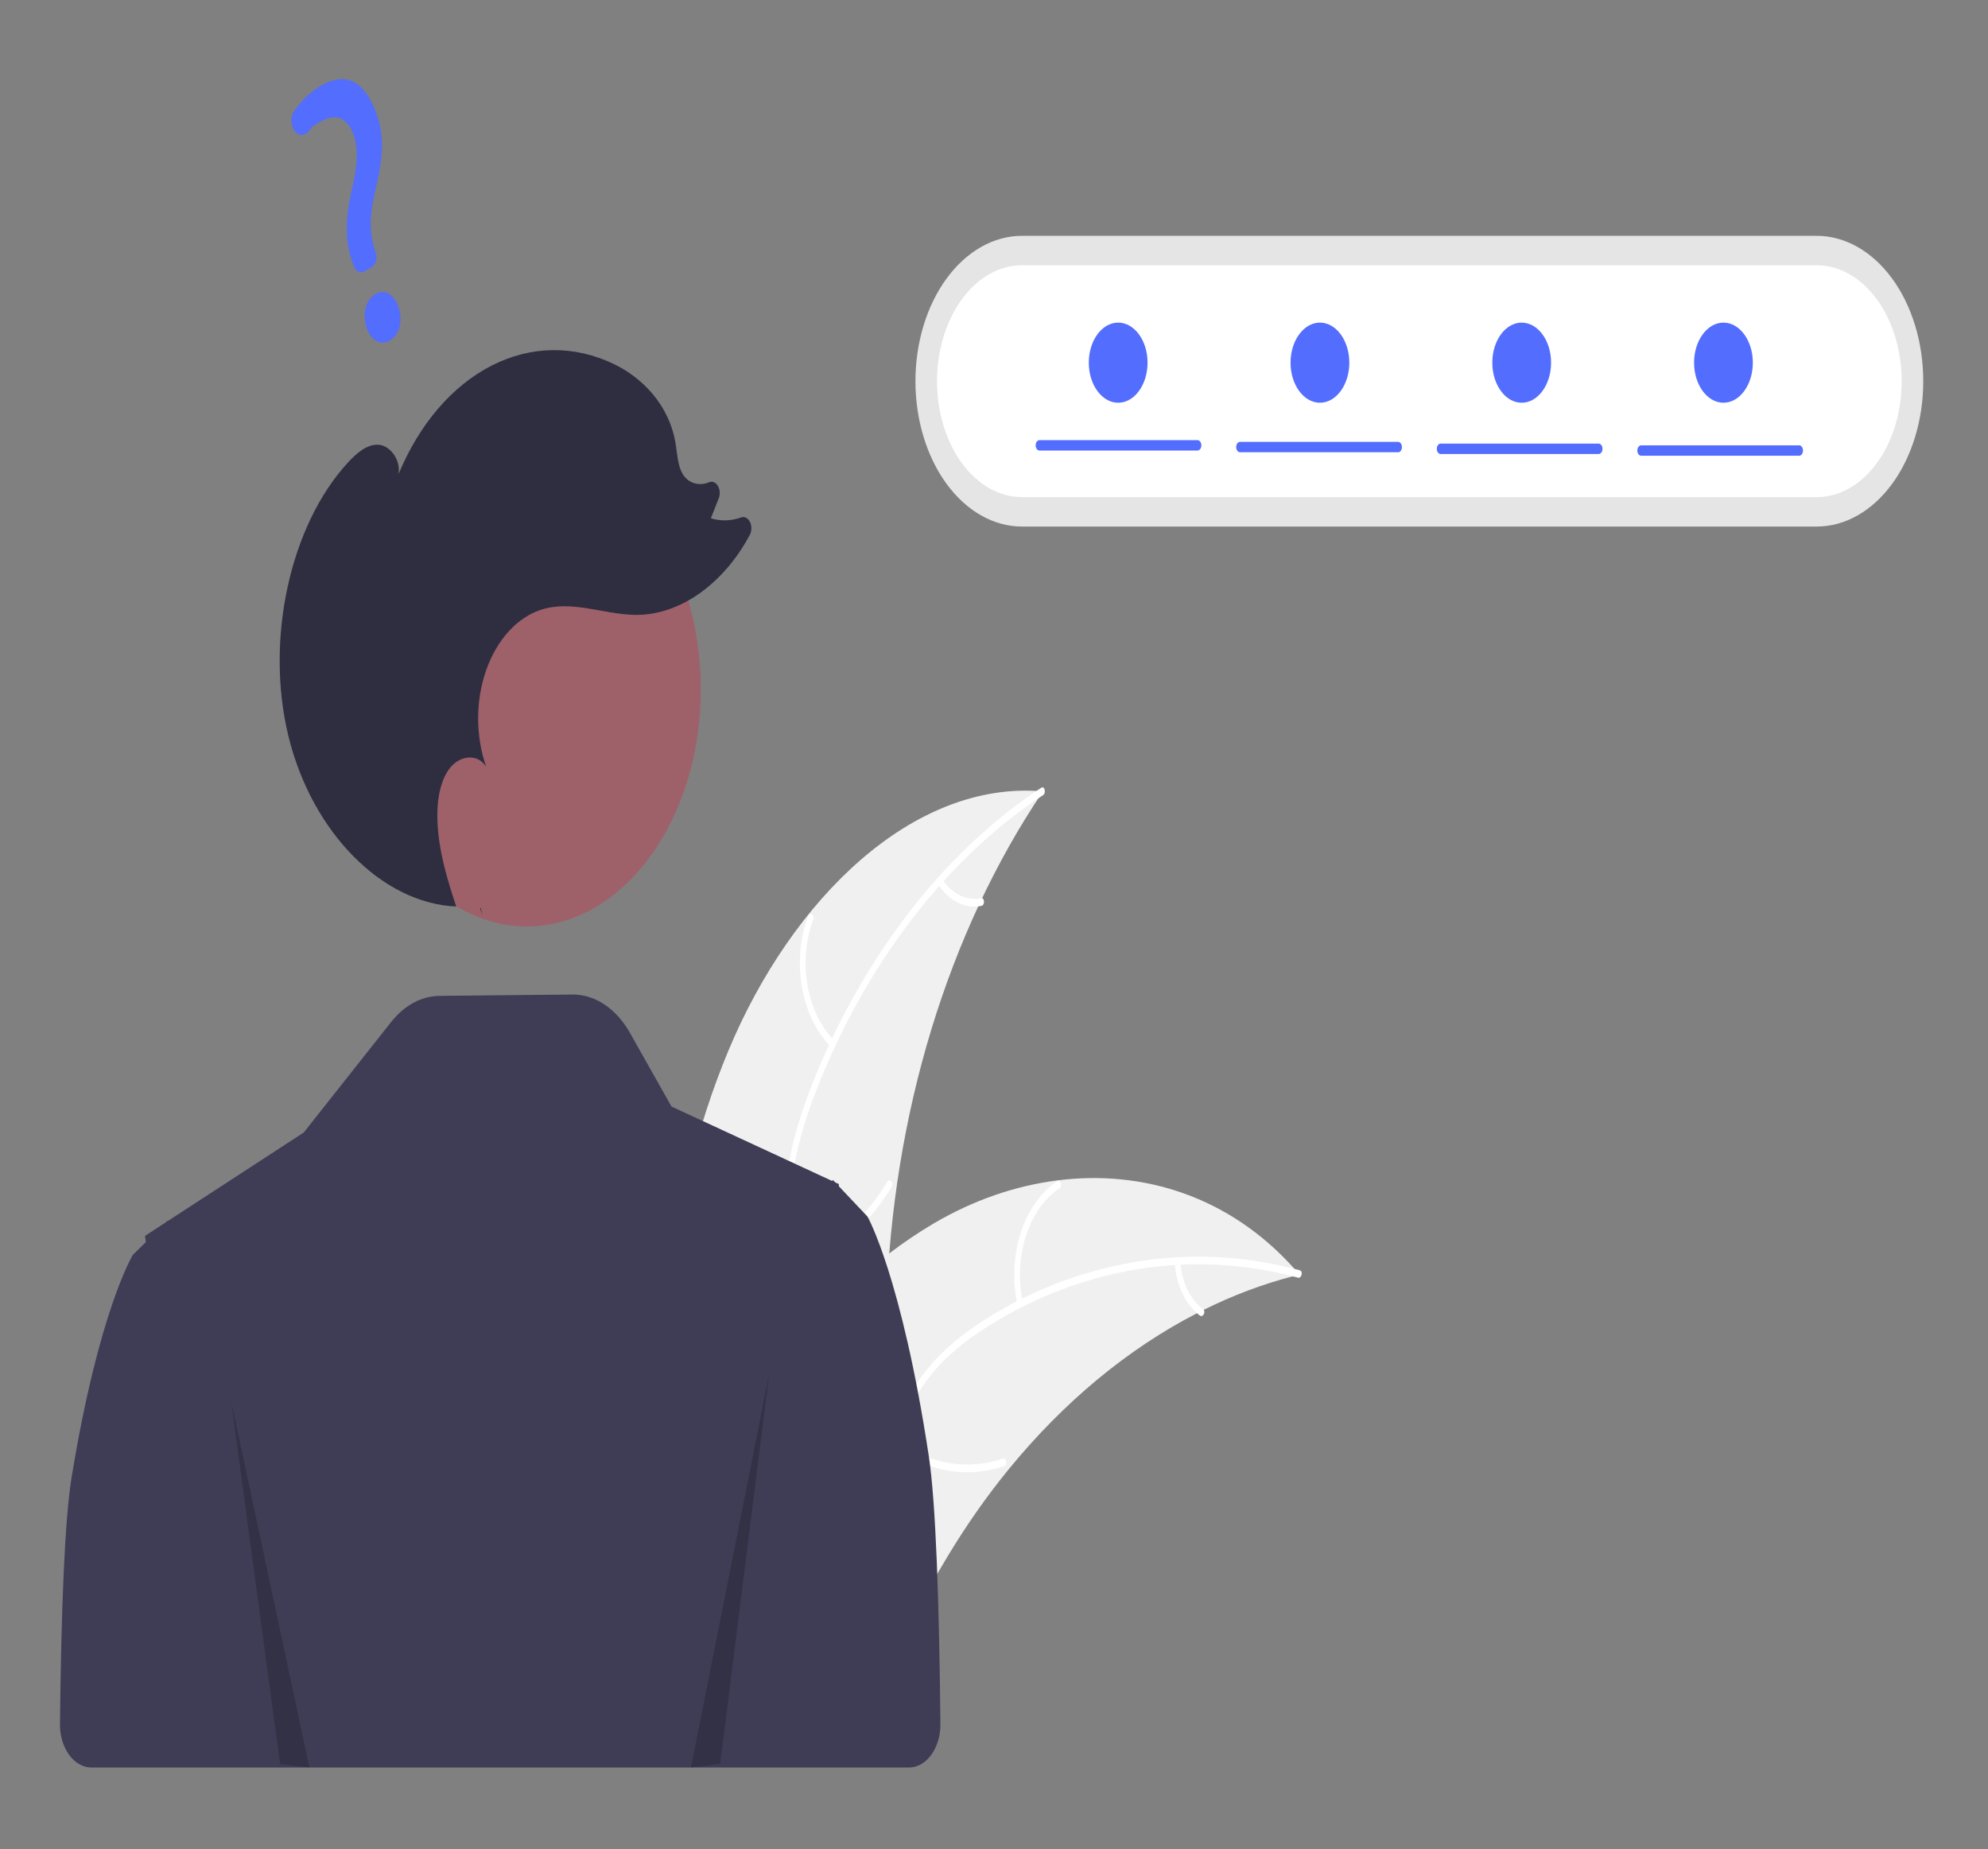 <svg width="829" height="771" viewBox="0 0 829 771" fill="none" xmlns="http://www.w3.org/2000/svg">
<rect x="0" y="0" width="829" height="771" fill="#808080" stroke="none"/>
<g clip-path="url(#clip0_21_188)">
<path d="M303.71 438.158C330.338 374.296 381.131 325.261 434.9 329.985C395.239 388.787 372.111 464.82 369.61 544.632C368.727 575.417 370.096 609.783 355.103 632.834C345.775 647.177 331.516 654.124 317.497 655.581C303.476 657.038 289.459 653.584 275.626 650.146L272.271 651.55C270.993 578.111 277.082 502.02 303.71 438.158Z" fill="#F0F0F0"/>
<path d="M434.98 331.522C395.219 357.619 361.315 401.203 340.502 454.356C336.003 465.848 332.172 478.039 330.501 490.93C328.829 503.825 329.997 516.101 333.227 528.35C336.181 539.547 340.153 550.535 341.059 562.516C342.013 575.145 338.605 586.953 332.47 596.325C324.964 607.791 314.883 614.897 304.848 621.378C293.705 628.575 282.048 635.809 274.156 649.24C273.2 650.867 271.404 648.749 272.359 647.124C286.089 623.756 309.593 619.364 325.891 600.54C333.496 591.756 339.205 579.795 338.845 565.779C338.53 553.523 334.441 542.188 331.378 530.886C328.163 519.018 326.559 507.085 327.712 494.432C328.892 481.489 332.381 469.068 336.646 457.47C346.263 431.313 359.425 407.299 374.502 386.541C391.83 362.68 412.024 343.036 434.211 328.459C435.585 327.557 436.345 330.627 434.98 331.522Z" fill="white"/>
<path d="M346.599 436.592C340.503 430.516 336.191 421.683 334.431 411.671C332.671 401.66 333.579 391.121 336.992 381.938C337.688 380.083 339.834 381.469 339.138 383.326C335.948 391.87 335.103 401.687 336.756 411.005C338.409 420.323 342.45 428.529 348.151 434.141C349.388 435.363 347.83 437.807 346.599 436.592Z" fill="white"/>
<path d="M331.181 522.941C346.455 519.898 360.327 509.118 370.03 492.751C370.991 491.128 372.787 493.246 371.828 494.867C361.707 511.873 347.255 523.051 331.355 526.17C329.84 526.466 329.674 523.235 331.181 522.941V522.941Z" fill="white"/>
<path d="M393.003 366.664C395.002 369.685 397.521 371.982 400.332 373.348C403.143 374.715 406.159 375.108 409.109 374.492C410.621 374.17 410.785 377.401 409.283 377.721C406.021 378.38 402.691 377.941 399.582 376.44C396.474 374.94 393.682 372.425 391.452 369.114C391.222 368.826 391.082 368.43 391.059 368.006C391.036 367.582 391.132 367.162 391.329 366.831C391.535 366.508 391.827 366.309 392.141 366.278C392.454 366.247 392.764 366.385 393.003 366.664Z" fill="white"/>
<path d="M541.884 531.446C540.944 531.683 540.004 531.921 539.056 532.183C526.43 535.467 514.021 540.143 501.951 546.167C501.013 546.612 500.066 547.083 499.139 547.564C470.173 562.498 443.493 584.635 420.454 612.848C411.294 624.086 402.775 636.258 394.969 649.258C384.19 667.213 373.551 687.85 359.465 699.557C358.006 700.8 356.491 701.92 354.93 702.908L273.788 657.022C273.642 656.792 273.487 656.586 273.34 656.355L270.039 654.725C270.407 654.016 270.8 653.292 271.169 652.583C271.381 652.17 271.611 651.768 271.824 651.356C271.971 651.084 272.119 650.813 272.241 650.556C272.29 650.466 272.339 650.375 272.38 650.31C272.502 650.053 272.635 649.832 272.749 649.601C274.938 645.544 277.151 641.5 279.39 637.471C279.397 637.446 279.397 637.446 279.423 637.431C296.536 606.787 315.676 577.823 337.432 553.74C338.087 553.015 338.748 552.265 339.44 551.562C349.291 540.781 359.772 531.115 370.777 522.662C376.815 518.059 383.019 513.877 389.367 510.129C405.781 500.491 423.206 494.432 441.002 492.175C476.478 487.684 512.613 498.711 539.822 529.096C540.518 529.874 541.196 530.642 541.884 531.446Z" fill="#F0F0F0"/>
<path d="M541.275 532.747C498.003 520.945 451.686 527.915 411.595 553.271C402.928 558.753 394.485 565.343 387.458 574.263C380.428 583.188 375.94 593.948 373.11 606.379C370.524 617.744 368.843 629.778 364.275 640.087C359.461 650.955 351.525 657.585 342.488 660.032C331.43 663.026 320.244 660.424 309.369 657.362C297.294 653.962 284.792 650.17 272.56 654.416C271.078 654.93 270.579 651.765 272.059 651.251C293.341 643.864 314.047 659.649 335.373 657.997C345.324 657.226 355.165 652.362 361.067 640.876C366.228 630.832 367.968 618.425 370.514 606.887C373.188 594.771 377.177 583.927 383.685 574.771C390.343 565.405 398.614 558.352 407.141 552.592C426.371 539.601 447.484 531.231 468.69 527.033C493.062 522.205 517.861 523.096 542.014 529.669C543.508 530.077 542.76 533.152 541.275 532.747V532.747Z" fill="white"/>
<path d="M424.308 544.092C422.124 534.237 422.581 523.644 425.597 514.206C428.613 504.768 433.992 497.099 440.773 492.568C442.147 491.658 443.249 494.527 441.873 495.438C435.553 499.641 430.543 506.786 427.748 515.582C424.953 524.379 424.556 534.248 426.629 543.409C427.078 545.4 424.754 546.072 424.308 544.092Z" fill="white"/>
<path d="M373.865 600.381C387.404 610.489 403.241 613.269 418.216 608.165C419.7 607.658 420.199 610.823 418.717 611.33C403.126 616.601 386.65 613.663 372.578 603.102C371.237 602.094 372.532 599.379 373.865 600.381Z" fill="white"/>
<path d="M492.24 526.348C492.502 530.402 493.498 534.303 495.139 537.701C496.78 541.1 499.015 543.889 501.642 545.819C502.992 546.804 501.696 549.518 500.355 548.54C497.46 546.389 494.995 543.305 493.175 539.555C491.356 535.806 490.238 531.506 489.918 527.032C489.862 526.613 489.925 526.182 490.094 525.824C490.263 525.467 490.526 525.211 490.828 525.108C491.136 525.019 491.457 525.1 491.721 525.332C491.985 525.565 492.172 525.93 492.24 526.348Z" fill="white"/>
<path d="M387.314 607.149C375.95 532.238 361.745 507.262 361.745 507.262L356.318 501.525L349.793 494.614L349.824 493.726L348.276 493.008L347.913 492.623L347.317 491.999L347.221 492.14L347.019 492.425L317.488 478.74L280.024 461.391L262.676 430.648C259.85 425.641 256.213 421.594 252.048 418.824C247.883 416.055 243.305 414.638 238.672 414.685L183.267 415.244C175.775 415.319 168.575 419.213 163.083 426.159L126.666 472.212L69.921 509.16L69.826 509.03L69.23 509.61L60.462 515.326L60.824 517.893L55.398 523.232C55.398 523.232 41.193 546.471 29.829 616.175C26.938 633.911 25.515 671.957 25.002 718.839C24.976 721.211 25.296 723.566 25.944 725.767C26.591 727.969 27.554 729.973 28.774 731.662C29.995 733.352 31.45 734.694 33.055 735.611C34.66 736.527 36.382 736.999 38.122 737H341.206V737H379.034C380.773 736.999 382.494 736.527 384.097 735.612C385.701 734.696 387.155 733.356 388.376 731.668C389.597 729.98 390.559 727.979 391.208 725.78C391.857 723.581 392.178 721.228 392.155 718.858C391.653 667.842 390.231 626.383 387.314 607.149Z" fill="#3F3D56"/>
<path d="M426.201 98.329C414.409 98.329 403.1 104.715 394.762 116.083C386.424 127.45 381.74 142.868 381.74 158.945C381.74 175.021 386.424 190.439 394.762 201.807C403.1 213.174 414.409 219.561 426.201 219.561H757.539C769.331 219.561 780.64 213.174 788.978 201.807C797.316 190.439 802 175.021 802 158.945C802 142.868 797.316 127.45 788.978 116.083C780.64 104.715 769.331 98.329 757.539 98.329H426.201Z" fill="#E5E5E5"/>
<path d="M426.2 110.596C416.795 110.596 407.775 115.69 401.125 124.757C394.474 133.824 390.738 146.122 390.738 158.945C390.738 171.768 394.474 184.065 401.125 193.132C407.775 202.199 416.795 207.293 426.2 207.293H757.539C766.945 207.293 775.965 202.199 782.615 193.132C789.266 184.065 793.002 171.768 793.002 158.945C793.002 146.122 789.266 133.824 782.615 124.757C775.965 115.69 766.945 110.596 757.539 110.596H426.2Z" fill="white"/>
<path d="M219.67 386.307C259.758 386.307 292.256 342.001 292.256 287.346C292.256 232.691 259.758 188.385 219.67 188.385C179.582 188.385 147.084 232.691 147.084 287.346C147.084 342.001 179.582 386.307 219.67 386.307Z" fill="#9E616A"/>
<path d="M201.101 381.462C200.791 380.531 200.482 379.597 200.173 378.659C200.292 378.665 200.41 378.688 200.529 378.692L201.101 381.462Z" fill="#2F2E41"/>
<path d="M145.065 192.885C148.737 188.893 153.027 185.219 157.721 185.425C162.415 185.632 167.174 191.411 166.202 197.675C174.823 176.863 188.546 160.857 204.961 152.465C221.377 144.073 239.435 143.832 255.968 151.784C267.634 157.396 279.074 168.622 281.754 185.087C282.442 189.313 282.589 193.948 284.525 197.38C286.966 201.707 291.635 202.686 295.48 201.164C295.519 201.149 295.557 201.133 295.596 201.118C296.245 200.815 296.946 200.786 297.608 201.032C298.27 201.279 298.863 201.791 299.309 202.502C299.756 203.213 300.035 204.09 300.112 205.02C300.189 205.95 300.059 206.89 299.74 207.718L296.439 216.111C300.6 217.376 304.923 217.25 309.041 215.746C309.725 215.501 310.448 215.551 311.11 215.889C311.772 216.226 312.342 216.835 312.741 217.631C313.139 218.428 313.347 219.373 313.336 220.337C313.325 221.301 313.096 222.237 312.68 223.016C301.795 243.389 283.612 256.545 265.056 256.39C251.867 256.281 238.543 250.084 225.707 254.218C220.742 255.818 216.102 258.913 212.128 263.276C208.154 267.64 204.948 273.16 202.743 279.434C200.538 285.707 199.392 292.574 199.388 299.53C199.383 306.486 200.521 313.355 202.718 319.634C198.775 313.754 191.153 315.146 187.119 320.911C183.086 326.676 182.042 335.281 182.448 343.229C183.07 355.386 186.563 366.84 190.246 377.989C159.369 376.663 130.164 347.133 120.334 307.192C110.462 267.085 120.808 219.268 145.065 192.885Z" fill="#2F2E41"/>
<path opacity="0.2" d="M96.443 584.533L116.802 735.55L129.018 737L96.443 584.533Z" fill="black"/>
<path opacity="0.2" d="M320.699 573.143L300.34 735.441L288.125 737L320.699 573.143Z" fill="black"/>
<path d="M162.43 142.061C158.526 144.283 154.453 141.848 152.745 136.27C151.011 130.608 152.63 124.86 156.596 122.602C160.563 120.344 164.563 122.785 166.326 128.539C168.062 134.206 166.459 139.767 162.43 142.061ZM154.952 111.456L151.848 113.223C151.073 113.659 150.206 113.682 149.418 113.289C148.631 112.895 147.981 112.113 147.596 111.096L147.442 110.687C144.103 102.476 143.72 92.496 146.312 81.041C148.713 70.765 149.71 63.538 147.704 56.991C145.386 49.421 140.435 47.05 134.122 50.485C131.673 51.879 130.894 51.856 128.967 54.463C128.548 55.036 128.048 55.489 127.498 55.794C126.948 56.099 126.358 56.25 125.764 56.237C125.19 56.228 124.623 56.061 124.097 55.747C123.571 55.432 123.097 54.977 122.703 54.407C121.944 53.31 121.519 51.861 121.514 50.352C121.508 48.844 121.922 47.389 122.673 46.281C125.912 41.658 129.819 38.001 134.146 35.541C147.711 27.818 154.54 39.219 157.664 49.422C160.721 59.401 159.002 68.661 156.239 80.652C153.924 90.617 154.059 98 156.689 105.341C156.878 105.896 156.984 106.498 156.999 107.11C157.014 107.722 156.938 108.332 156.776 108.903C156.614 109.474 156.369 109.995 156.055 110.433C155.742 110.872 155.367 111.22 154.952 111.456L154.952 111.456Z" fill="#536DFE"/>
<path d="M499.389 187.854H433.465C433.255 187.856 433.048 187.802 432.854 187.694C432.66 187.586 432.484 187.427 432.335 187.226C432.187 187.024 432.069 186.785 431.988 186.521C431.908 186.258 431.866 185.975 431.866 185.69C431.866 185.404 431.908 185.121 431.988 184.858C432.069 184.594 432.187 184.355 432.335 184.154C432.484 183.952 432.66 183.793 432.854 183.685C433.048 183.577 433.255 183.523 433.465 183.525H499.389C499.808 183.529 500.209 183.758 500.505 184.164C500.8 184.57 500.966 185.118 500.966 185.69C500.966 186.261 500.8 186.81 500.505 187.215C500.209 187.621 499.808 187.851 499.389 187.854Z" fill="#536DFE"/>
<path d="M583.018 188.576H517.093C516.884 188.578 516.676 188.523 516.482 188.415C516.289 188.308 516.112 188.148 515.964 187.947C515.815 187.746 515.697 187.507 515.617 187.243C515.536 186.979 515.495 186.697 515.495 186.411C515.495 186.126 515.536 185.843 515.617 185.579C515.697 185.316 515.815 185.076 515.964 184.875C516.112 184.674 516.289 184.515 516.482 184.407C516.676 184.299 516.884 184.244 517.093 184.246H583.018C583.227 184.244 583.435 184.299 583.629 184.407C583.822 184.515 583.999 184.674 584.147 184.875C584.296 185.076 584.414 185.316 584.494 185.579C584.575 185.843 584.616 186.126 584.616 186.411C584.616 186.697 584.575 186.979 584.494 187.243C584.414 187.507 584.296 187.746 584.147 187.947C583.999 188.148 583.822 188.308 583.629 188.415C583.435 188.523 583.227 188.578 583.018 188.576Z" fill="#536DFE"/>
<path d="M666.646 189.298H600.722C600.303 189.294 599.902 189.064 599.606 188.658C599.311 188.253 599.145 187.704 599.145 187.133C599.145 186.561 599.311 186.013 599.606 185.607C599.902 185.202 600.303 184.972 600.722 184.968H666.646C666.856 184.966 667.063 185.021 667.257 185.128C667.451 185.236 667.627 185.396 667.776 185.597C667.925 185.798 668.043 186.037 668.123 186.301C668.204 186.565 668.245 186.847 668.245 187.133C668.245 187.418 668.204 187.701 668.123 187.965C668.043 188.228 667.925 188.468 667.776 188.669C667.627 188.87 667.451 189.029 667.257 189.137C667.063 189.245 666.856 189.3 666.646 189.298H666.646Z" fill="#536DFE"/>
<path d="M750.275 190.019H684.351C683.932 190.015 683.53 189.786 683.235 189.38C682.94 188.974 682.774 188.426 682.774 187.854C682.774 187.283 682.94 186.734 683.235 186.329C683.53 185.923 683.932 185.693 684.351 185.69H750.275C750.694 185.693 751.095 185.923 751.391 186.329C751.686 186.734 751.852 187.283 751.852 187.854C751.852 188.426 751.686 188.974 751.391 189.38C751.095 189.786 750.694 190.015 750.275 190.019Z" fill="#536DFE"/>
<path d="M466.282 167.931C473.049 167.931 478.534 160.452 478.534 151.226C478.534 142.001 473.049 134.522 466.282 134.522C459.515 134.522 454.029 142.001 454.029 151.226C454.029 160.452 459.515 167.931 466.282 167.931Z" fill="#536DFE"/>
<path d="M550.416 167.931C557.182 167.931 562.668 160.452 562.668 151.226C562.668 142.001 557.182 134.522 550.416 134.522C543.649 134.522 538.163 142.001 538.163 151.226C538.163 160.452 543.649 167.931 550.416 167.931Z" fill="#536DFE"/>
<path d="M634.549 167.931C641.316 167.931 646.802 160.452 646.802 151.226C646.802 142.001 641.316 134.522 634.549 134.522C627.783 134.522 622.297 142.001 622.297 151.226C622.297 160.452 627.783 167.931 634.549 167.931Z" fill="#536DFE"/>
<path d="M718.683 167.931C725.45 167.931 730.936 160.452 730.936 151.226C730.936 142.001 725.45 134.522 718.683 134.522C711.916 134.522 706.431 142.001 706.431 151.226C706.431 160.452 711.916 167.931 718.683 167.931Z" fill="#536DFE"/>
</g>
<defs>
<clipPath id="clip0_21_188">
<rect width="777" height="704" fill="white" transform="translate(25 33)"/>
</clipPath>
</defs>
</svg>
